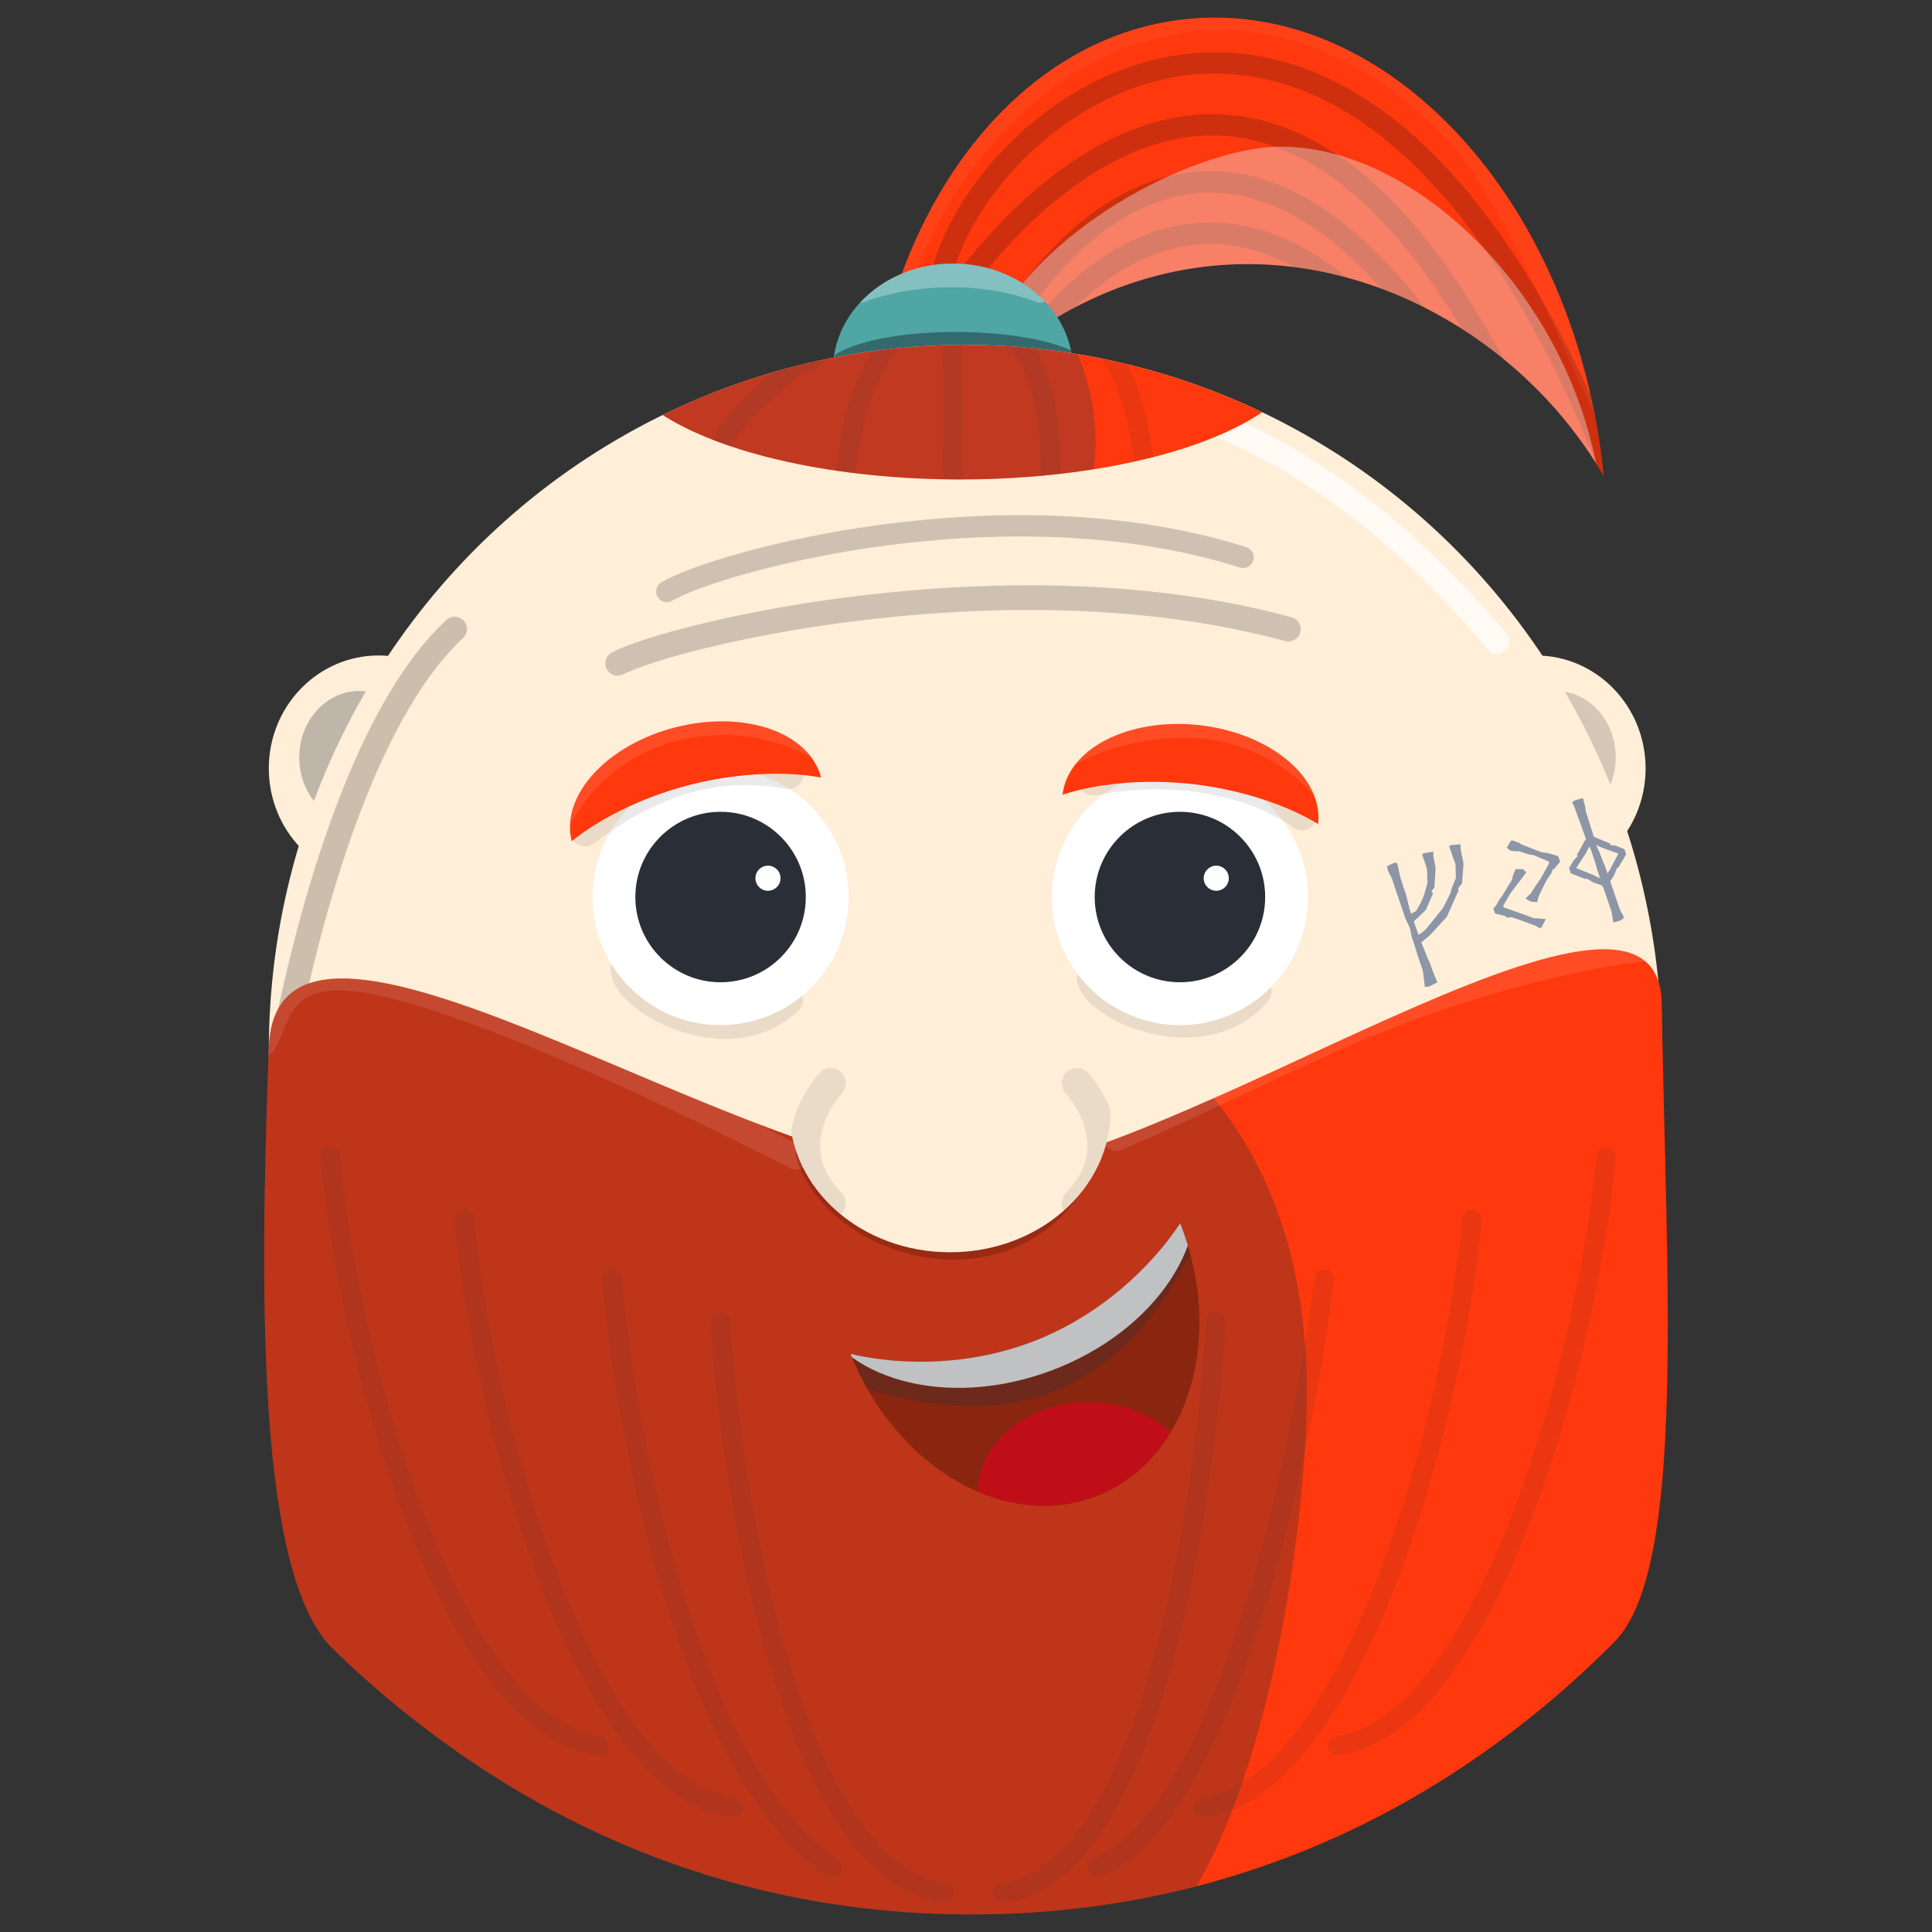 <?xml version="1.0" encoding="UTF-8" standalone="no"?><!DOCTYPE svg PUBLIC "-//W3C//DTD SVG 1.1//EN" "http://www.w3.org/Graphics/SVG/1.1/DTD/svg11.dtd"><svg width="100%" height="100%" viewBox="0 0 192 192" version="1.1" xmlns="http://www.w3.org/2000/svg" xmlns:xlink="http://www.w3.org/1999/xlink" xml:space="preserve" xmlns:serif="http://www.serif.com/" style="fill-rule:evenodd;clip-rule:evenodd;stroke-linecap:round;stroke-linejoin:round;stroke-miterlimit:1.5;"><rect x="0" y="0" width="192" height="192" fill="#333333" stroke="none"/><g id="DwarfWithTopKnot"><g id="Top-Knot" serif:id="Top Knot"><path id="Pony-Tail" serif:id="Pony Tail" d="M159.383,47.331c-2.693,-27.087 -21.241,-47.451 -41.393,-45.448c-20.153,2.004 -34.328,25.622 -31.636,52.709c4.74,-14.149 17.913,-26.563 34.075,-28.17c16.162,-1.606 31.522,7.971 38.954,20.909Z" style="fill:#ff380d;"/><clipPath id="_clip1"><path d="M159.383,47.331c-2.693,-27.087 -21.241,-47.451 -41.393,-45.448c-20.153,2.004 -34.328,25.622 -31.636,52.709c4.74,-14.149 17.913,-26.563 34.075,-28.17c16.162,-1.606 31.522,7.971 38.954,20.909Z"/></clipPath><g clip-path="url(#_clip1)"><g id="Shadows"><path d="M93.368,28.169c3.57,-17.869 41.1,-46.488 66.735,18.632" style="fill:none;stroke:#0c1219;stroke-opacity:0.2;stroke-width:2.12px;"/><path d="M95.677,28.169c4.254,-5.547 30.102,-38.791 54.949,12.194" style="fill:none;stroke:#0c1219;stroke-opacity:0.2;stroke-width:2.12px;"/><path d="M102.503,28.762c4.255,-5.548 24.559,-29.939 49.406,21.045" style="fill:none;stroke:#0c1219;stroke-opacity:0.2;stroke-width:2.12px;"/><path d="M102.503,33.865c4.255,-5.547 24.559,-29.939 49.406,21.046" style="fill:none;stroke:#0c1219;stroke-opacity:0.2;stroke-width:2.12px;"/></g><path id="Highlights" d="M89.912,26.422c9.83,-24.398 35.792,-34.497 55.592,-12.425c4.963,5.533 11.972,22.249 16.446,32.024" style="fill:none;stroke:#fff;stroke-opacity:0.05;stroke-width:2.45px;"/><path d="M127.038,14.582c15.109,-0.253 32.706,18.456 32.346,39.87c-0.248,14.708 -14.011,16.121 -31.269,16.121c-17.257,0 -28.236,-12.348 -31.268,-26.653c-3.396,-16.021 19.475,-29.158 30.191,-29.338Z" style="fill:#ececec;fill-opacity:0.4;"/></g><ellipse id="Hairtie" cx="94.707" cy="36.76" rx="11.928" ry="10.571" style="fill:#50a5a5;"/><clipPath id="_clip2"><ellipse cx="94.707" cy="36.76" rx="11.928" ry="10.571"/></clipPath><g clip-path="url(#_clip2)"><path id="Shadows1" serif:id="Shadows" d="M83.764,35.944c4.882,-2.622 17.295,-2.492 22.315,-0.19" style="fill:none;stroke:#0c1219;stroke-opacity:0.4;stroke-width:2.02px;"/><path id="Highlights1" serif:id="Highlights" d="M85.489,28.851c5.29,-1.966 12.61,-2.092 17.869,0" style="fill:none;stroke:#fff;stroke-opacity:0.3;stroke-width:2.45px;"/></g></g><g id="Head"><g id="Ears"><ellipse id="Left-ear" serif:id="Left ear" cx="37.626" cy="76.364" rx="10.912" ry="11.224" style="fill:#ffeed8;"/><clipPath id="_clip3"><ellipse cx="37.626" cy="76.364" rx="10.912" ry="11.224"/></clipPath><g clip-path="url(#_clip3)"><ellipse id="Shadows2" serif:id="Shadows" cx="35.715" cy="75.276" rx="5.975" ry="6.607" style="fill:#2a2f37;fill-opacity:0.3;"/></g><ellipse id="Right-ear" serif:id="Right ear" cx="152.626" cy="76.364" rx="10.912" ry="11.224" style="fill:#ffeed8;"/><clipPath id="_clip4"><ellipse cx="152.626" cy="76.364" rx="10.912" ry="11.224"/></clipPath><g clip-path="url(#_clip4)"><ellipse id="Shadows3" serif:id="Shadows" cx="154.592" cy="75.276" rx="5.975" ry="6.607" style="fill:#2a2f37;fill-opacity:0.2;"/></g></g><ellipse id="Face" cx="95.928" cy="104.423" rx="69.214" ry="70.149" style="fill:#ffeed8;"/><clipPath id="_clip5"><ellipse cx="95.928" cy="104.423" rx="69.214" ry="70.149"/></clipPath><g clip-path="url(#_clip5)"><g id="Tattoos"><path d="M138.86,85.825l-0.163,-0.109l-0.299,0.103l-0.558,0.264l0.084,0.428l0.381,0.745l1.337,3.956l0.482,1.039l0.179,0.887l0.185,0.539l0.444,1.417l0.426,1.24l0.078,0.411l0.164,1.331l0.389,-0.024l0.859,-0.423l-0.478,-1.149l-0.275,-0.8l-0.121,-0.232l-0.381,-0.928l-0.34,-0.868l0.844,-0.71l1.677,-1.816l1.182,-2.649l-0.062,-0.18l0.406,-0.523l0.142,-1.964l-0.3,-1.484l0.002,-0.421l-0.977,0.08l-0.146,0.123l0.454,1.322l0.17,0.435l0.038,1.391l-0.43,1.06l-0.102,0.437l-0.76,1.501l-1.745,2.168l-0.67,0.485l-0.282,-0.76l-0.196,-0.572l0.631,-0.599l0.58,-0.564l0.71,-1.649l-0.179,-0.157l0.31,-0.435l0.121,-1.903l-0.229,-1.216l0.002,-0.421l-0.967,0.168l-0.146,0.123l0.353,1.028l0.132,0.447l0.041,1.337l-0.248,0.924l-0.157,0.455l-0.281,0.644l-0.459,0.796l-0.483,0.239l-0.151,-0.441l-0.334,-1.4l-0.257,-0.751l-0.284,-0.887l-0.028,-0.082l-0.112,-0.509l-0.203,-0.897Z" style="fill:#8c96a7;fill-rule:nonzero;"/><path d="M154.165,86.794l0.15,-0.416l0.124,-0.006l0.353,-0.432l0.251,-0.305l-0.162,-0.473l-0.053,-0.092l-1.043,-0.298l-0.503,-0.065l0.005,0.016l-0.815,-0.304l-1.356,-0.538l0.019,-0.006l-0.09,-0.079l-0.699,-0.271l-0.198,0.032l-0.412,0.688l0.347,0.283l0.528,0.074l0.333,-0.005l-0.006,-0.016l1.036,0.338l0.35,0.044l-0.006,-0.017l1.635,0.68l-0.019,0.189l-0.757,1.391l-0.818,1.211l-0.215,0.348l-0.549,0.535l0.545,0.306l0.621,0.042l0.155,-0.583l0.332,-0.679l-0.019,0.006l0.476,-0.929l0.46,-0.669Zm-4.909,2.269l-0.311,0.435l-0.283,0.516l-0.249,0.25l0.127,0.431l0.052,0.091l0.96,0.237l0.295,0.19l0.262,-0.09l0.774,0.246l1.796,0.661l-0.019,0.006l0.295,0.191l0.236,-0.045l0.423,-0.838l-0.521,-0.058l-0.659,-0.03l-0.937,-0.354l-2.094,-0.74l0.005,-0.167l-0.018,0.007l0.818,-1.394l0.006,0.016l1.097,-1.434l0.374,-0.494l-0.316,-0.311l-0.739,-0.02l-0.247,0.559l-0.135,0.521l-0.588,0.968l-0.404,0.65Z" style="fill:#8c96a7;fill-rule:nonzero;"/><path d="M159.519,83.625l-1.124,-0.472l-0.013,0.023l-0.049,-0.202l-0.728,-2.305l-0.069,-0.505l-0.229,-0.852l-0.765,0.208l-0.309,0.197l0.185,0.356l1.238,3.425l-0.103,-0.056l-0.579,1.056l-0.267,0.439l0.087,0.134l-0.415,0.434l-0.446,0.774l0.174,0.506l0.121,0.049l1.283,0.509l0.18,-0.026l0.677,0.389l0.78,0.261l0.1,0.111l0.071,0.085l0.829,2.416l0.191,1.103l0.305,-0.087l0.342,-0.099l0.378,-0.239l-0.058,-0.29l-0.187,-0.301l-0.155,-0.33l-0.946,-2.759l0.37,-0.565l0.296,-0.722l0.157,-0.09l0.701,-1.189l0.065,-0.114l-0.173,-0.506l-0.827,-0.337l-0.595,-0.087l-0.013,-0.16l-0.48,-0.182Zm-1.415,0.814l0.48,1.459l0.153,0.568l0.274,0.8l-0.413,-0.169l-0.235,-0.138l-1.721,-0.687l0.931,-1.432l0.363,-0.708l0.168,0.307Zm1.152,-0.177l1.577,0.572l-0.877,1.651l-0.123,0.189l-0.079,0.136l-0.297,-0.865l-0.046,-0.075l-0.125,-0.304l-0.357,-0.918l-0.316,-0.676l0.643,0.29Zm-1.733,-0.846l0.03,0.026l0.013,-0.023l-0.043,-0.003Zm0.866,-0.279l0.006,0.016l0.026,-0.045l-0.032,0.029Z" style="fill:#8c96a7;fill-rule:nonzero;"/></g><g id="Eyes"><g id="left-eye" serif:id="left eye"><path d="M78.296,99.361c-6.653,6.289 -18.279,-1.593 -15.756,-3.74" style="fill:none;stroke:#2a2f37;stroke-opacity:0.1;stroke-width:3px;"/><circle id="left-eye1" serif:id="left eye" cx="71.61" cy="89.146" r="10.6" style="fill:#2a2f37;"/><clipPath id="_clip6"><circle cx="71.61" cy="89.146" r="10.6"/></clipPath><g clip-path="url(#_clip6)"><circle cx="76.32" cy="87.276" r="1.247" style="fill:#fff;"/></g><circle cx="71.61" cy="89.146" r="10.6" style="fill:none;stroke:#fff;stroke-width:4.26px;"/></g><g id="right-eye" serif:id="right eye"><path d="M124.859,98.552c-5.99,6.924 -18.348,0.246 -16.052,-2.142" style="fill:none;stroke:#2a2f37;stroke-opacity:0.1;stroke-width:3px;"/><circle id="right-eye1" serif:id="right eye" cx="117.261" cy="89.146" r="10.6" style="fill:#2a2f37;"/><clipPath id="_clip7"><circle cx="117.261" cy="89.146" r="10.6"/></clipPath><g clip-path="url(#_clip7)"><circle cx="120.87" cy="87.276" r="1.247" style="fill:#fff;"/></g><circle cx="117.261" cy="89.146" r="10.6" style="fill:none;stroke:#fff;stroke-width:4.26px;"/></g></g><g id="Eyebrows"><g id="Left-eyebrow" serif:id="Left eyebrow"><path id="Shadow" d="M78.35,76.921c-9.709,-1.855 -16.655,3.099 -20.194,5.681" style="fill:none;stroke:#2a2f37;stroke-opacity:0.1;stroke-width:3px;"/><path id="Eyebrow" d="M81.59,77.271c-1.151,-4.501 -7.634,-6.737 -14.469,-4.99c-6.836,1.747 -11.451,6.82 -10.3,11.321c2.544,-2.089 6.818,-4.349 11.759,-5.612c4.94,-1.263 9.775,-1.33 13.01,-0.719Z" style="fill:#ff380d;"/><clipPath id="_clip8"><path d="M81.59,77.271c-1.151,-4.501 -7.634,-6.737 -14.469,-4.99c-6.836,1.747 -11.451,6.82 -10.3,11.321c2.544,-2.089 6.818,-4.349 11.759,-5.612c4.94,-1.263 9.775,-1.33 13.01,-0.719Z"/></clipPath><g clip-path="url(#_clip8)"><path id="Highlight" d="M55.186,82.203c2.691,-5.675 7.614,-9.018 12.998,-10.044c4.492,-0.857 9.304,-0.102 13.406,2.256" style="fill:none;stroke:#fff;stroke-opacity:0.1;stroke-width:2.45px;"/></g></g><g id="Right-eyebrow" serif:id="Right eyebrow"><path id="Shadow1" serif:id="Shadow" d="M108.651,77.558c9.708,-1.855 17.204,0.875 20.743,3.457" style="fill:none;stroke:#2a2f37;stroke-opacity:0.1;stroke-width:3px;"/><path id="Eyebrow1" serif:id="Eyebrow" d="M130.991,81.895c0.53,-4.616 -4.73,-9.016 -11.739,-9.821c-7.009,-0.805 -13.129,2.289 -13.659,6.905c3.122,-1.045 7.921,-1.633 12.987,-1.051c5.066,0.582 9.607,2.242 12.411,3.967Z" style="fill:#ff380d;"/><clipPath id="_clip9"><path d="M130.991,81.895c0.53,-4.616 -4.73,-9.016 -11.739,-9.821c-7.009,-0.805 -13.129,2.289 -13.659,6.905c3.122,-1.045 7.921,-1.633 12.987,-1.051c5.066,0.582 9.607,2.242 12.411,3.967Z"/></clipPath><g clip-path="url(#_clip9)"><path id="Highlight1" serif:id="Highlight" d="M134.202,82.46c-2.69,-5.675 -7.614,-9.018 -12.998,-10.044c-4.492,-0.857 -10.635,0.044 -14.737,2.402" style="fill:none;stroke:#fff;stroke-opacity:0.1;stroke-width:2.45px;"/></g></g></g><g id="Highlights2" serif:id="Highlights"><path id="Highlights3" serif:id="Highlights" d="M121.464,42.358c10.276,4.386 19.256,11.796 27.297,21.394" style="fill:none;stroke:#fff;stroke-opacity:0.7;stroke-width:2.45px;"/><path id="Highlights4" serif:id="Highlights" d="M117.271,40.693c0.791,0.288 0.001,-0.045 0.792,0.243" style="fill:none;stroke:#fff;stroke-opacity:0.7;stroke-width:2.45px;"/></g><ellipse id="Hair" cx="95.437" cy="34.533" rx="34.428" ry="13.114" style="fill:#ff380d;"/><clipPath id="_clip10"><ellipse cx="95.437" cy="34.533" rx="34.428" ry="13.114"/></clipPath><g clip-path="url(#_clip10)"><path d="M83.854,47.795c0.937,-5 0.773,-8.615 5.136,-14.59" style="fill:none;stroke:#2a2f37;stroke-opacity:0.1;stroke-width:1.95px;"/><path d="M94.65,47.719c0.069,-0.15 0.082,-12.511 0,-14.514" style="fill:none;stroke:#2a2f37;stroke-opacity:0.1;stroke-width:1.95px;"/><path d="M104.372,47.647c0.198,-7.98 -1.695,-13.923 -5.176,-14.591" style="fill:none;stroke:#2a2f37;stroke-opacity:0.1;stroke-width:1.95px;"/><path d="M114.012,47.647c-0.938,-5.001 -0.774,-8.616 -5.137,-14.591" style="fill:none;stroke:#2a2f37;stroke-opacity:0.1;stroke-width:1.95px;"/><path d="M71.234,45.15c0.378,-2.662 7.826,-9.404 9.392,-9.358" style="fill:none;stroke:#2a2f37;stroke-opacity:0.1;stroke-width:1.95px;"/><ellipse cx="87.225" cy="43.905" rx="21.651" ry="21.776" style="fill:#2f3e4f;fill-opacity:0.3;"/></g><path id="Shadow2" serif:id="Shadow" d="M28.875,100.388c3.069,-14.312 8.437,-30.569 16.305,-37.872" style="fill:none;stroke:#000;stroke-opacity:0.2;stroke-width:2.45px;"/></g><path id="Beard" d="M95.928,116.811c19.896,0 68.928,-35.758 69.214,-17.064c0.415,27.003 2.507,56.14 -4.693,63.408c-11.481,11.59 -32.388,26.979 -63.585,27.097c-31.126,0.118 -52.245,-15.172 -63.786,-26.406c-7.452,-7.253 -7.31,-34.295 -6.364,-59.734c0.779,-20.947 46.916,12.699 69.214,12.699Z" style="fill:#ff380d;"/><clipPath id="_clip11"><path d="M95.928,116.811c19.896,0 68.928,-35.758 69.214,-17.064c0.415,27.003 2.507,56.14 -4.693,63.408c-11.481,11.59 -32.388,26.979 -63.585,27.097c-31.126,0.118 -52.245,-15.172 -63.786,-26.406c-7.452,-7.253 -7.31,-34.295 -6.364,-59.734c0.779,-20.947 46.916,12.699 69.214,12.699Z"/></clipPath><g clip-path="url(#_clip11)"><path id="Mouth" d="M84.526,134.548c4.5,11.359 15.492,17.673 24.533,14.092c9.04,-3.582 12.727,-15.711 8.227,-27.069c-2.97,4.462 -7.987,9.116 -14.342,11.634c-6.355,2.517 -13.198,2.561 -18.418,1.343Z" style="fill:#b32200;"/><clipPath id="_clip12"><path d="M84.526,134.548c4.5,11.359 15.492,17.673 24.533,14.092c9.04,-3.582 12.727,-15.711 8.227,-27.069c-2.97,4.462 -7.987,9.116 -14.342,11.634c-6.355,2.517 -13.198,2.561 -18.418,1.343Z"/></clipPath><g clip-path="url(#_clip12)"><ellipse id="Tongue" cx="108.19" cy="148.384" rx="11.015" ry="9.041" style="fill:#ff000a;"/><path id="Shadows4" serif:id="Shadows" d="M118.182,121.571c-7.831,16.839 -18.836,19.644 -34.777,14.036" style="fill:none;stroke:#2a2f37;stroke-opacity:0.3;stroke-width:3px;"/><path id="Teeth" d="M80.564,129.659c2.788,7.489 13.48,10.431 23.861,6.565c10.381,-3.865 16.545,-13.083 13.757,-20.572c-3.553,3.88 -9.791,8.28 -17.294,11.074c-7.503,2.794 -15.099,3.545 -20.324,2.933Z" style="fill:#fff;"/></g><g id="Shadows5" serif:id="Shadows"><path d="M59.494,173.486c-15.11,-2.198 -25.003,-39.563 -26.665,-58.492" style="fill:none;stroke:#2a2f37;stroke-opacity:0.1;stroke-width:1.95px;"/><path d="M72.827,179.655c-15.11,-2.197 -25.003,-39.563 -26.666,-58.492" style="fill:none;stroke:#2a2f37;stroke-opacity:0.1;stroke-width:1.95px;"/><path d="M82.722,185.622c-13.859,-9.23 -20.493,-42.196 -21.889,-58.492" style="fill:none;stroke:#2a2f37;stroke-opacity:0.1;stroke-width:1.95px;"/><path d="M93.834,188.082c-8.726,-1.012 -14.564,-14.457 -18.084,-29.031c-2.385,-9.872 -3.706,-20.262 -4.14,-27.656" style="fill:none;stroke:#2a2f37;stroke-opacity:0.1;stroke-width:1.95px;"/><path d="M132.937,173.486c15.111,-2.198 25.003,-39.563 26.666,-58.492" style="fill:none;stroke:#2a2f37;stroke-opacity:0.1;stroke-width:1.95px;"/><path d="M119.605,179.655c15.11,-2.197 25.002,-39.563 26.665,-58.492" style="fill:none;stroke:#2a2f37;stroke-opacity:0.1;stroke-width:1.95px;"/><path d="M109.059,185.622c12.824,-5.588 20.282,-40.445 22.54,-58.492" style="fill:none;stroke:#2a2f37;stroke-opacity:0.1;stroke-width:1.95px;"/><path d="M99.619,188.082c14.636,-1.698 20.127,-38.377 21.202,-56.687" style="fill:none;stroke:#2a2f37;stroke-opacity:0.1;stroke-width:1.95px;"/><path d="M64.261,89.621c41.465,0 65.605,15.728 65.605,48.661c0,14.724 -4.566,44.979 -15.714,55.39c-13.785,12.875 -26.965,15.288 -49.891,15.288c-41.466,0 -75.131,-26.737 -75.131,-59.67c0,-32.932 33.665,-59.669 75.131,-59.669Z" style="fill:#2a2f37;fill-opacity:0.3;"/></g><g id="Highlights5" serif:id="Highlights"><path d="M26.257,103.672c1.485,-2.868 1.764,-7.177 9.08,-6.376c8.77,0.961 28.229,9.779 43.757,17.698" style="fill:none;stroke:#fff;stroke-opacity:0.1;stroke-width:2.45px;"/><path d="M167.837,94.337c-3.298,-0.752 -14.673,1.223 -26.48,5.41c-9.94,3.524 -19.654,8.809 -30.412,13.417" style="fill:none;stroke:#fff;stroke-opacity:0.1;stroke-width:2.45px;"/></g></g><g id="Nose"><path id="Shadow3" serif:id="Shadow" d="M80.274,114.583c2.956,9.987 22.599,15.233 28.349,-1.132" style="fill:none;stroke:#000;stroke-opacity:0.2;stroke-width:2.45px;"/><ellipse id="Nose1" serif:id="Nose" cx="94.417" cy="110.413" rx="15.948" ry="14.036" style="fill:#ffeed8;"/><clipPath id="_clip13"><ellipse cx="94.417" cy="110.413" rx="15.948" ry="14.036"/></clipPath><g clip-path="url(#_clip13)"><path d="M82.547,107.643c0,0 -5.722,6.104 0,11.93" style="fill:none;stroke:#2a2f37;stroke-opacity:0.1;stroke-width:3px;"/><path d="M107.022,107.643c0,0 5.722,6.104 0,11.93" style="fill:none;stroke:#2a2f37;stroke-opacity:0.1;stroke-width:3px;"/></g></g><g id="Forehead-wrinkles" serif:id="Forehead wrinkles"><path d="M61.381,65.92c5.692,-2.91 39.014,-10.911 66.651,-3.397" style="fill:none;stroke:#0c1219;stroke-opacity:0.2;stroke-width:2.45px;"/><path d="M66.265,58.785c4.891,-2.91 33.523,-10.912 57.271,-3.397" style="fill:none;stroke:#0c1219;stroke-opacity:0.2;stroke-width:2.12px;"/></g></g></g></svg>
